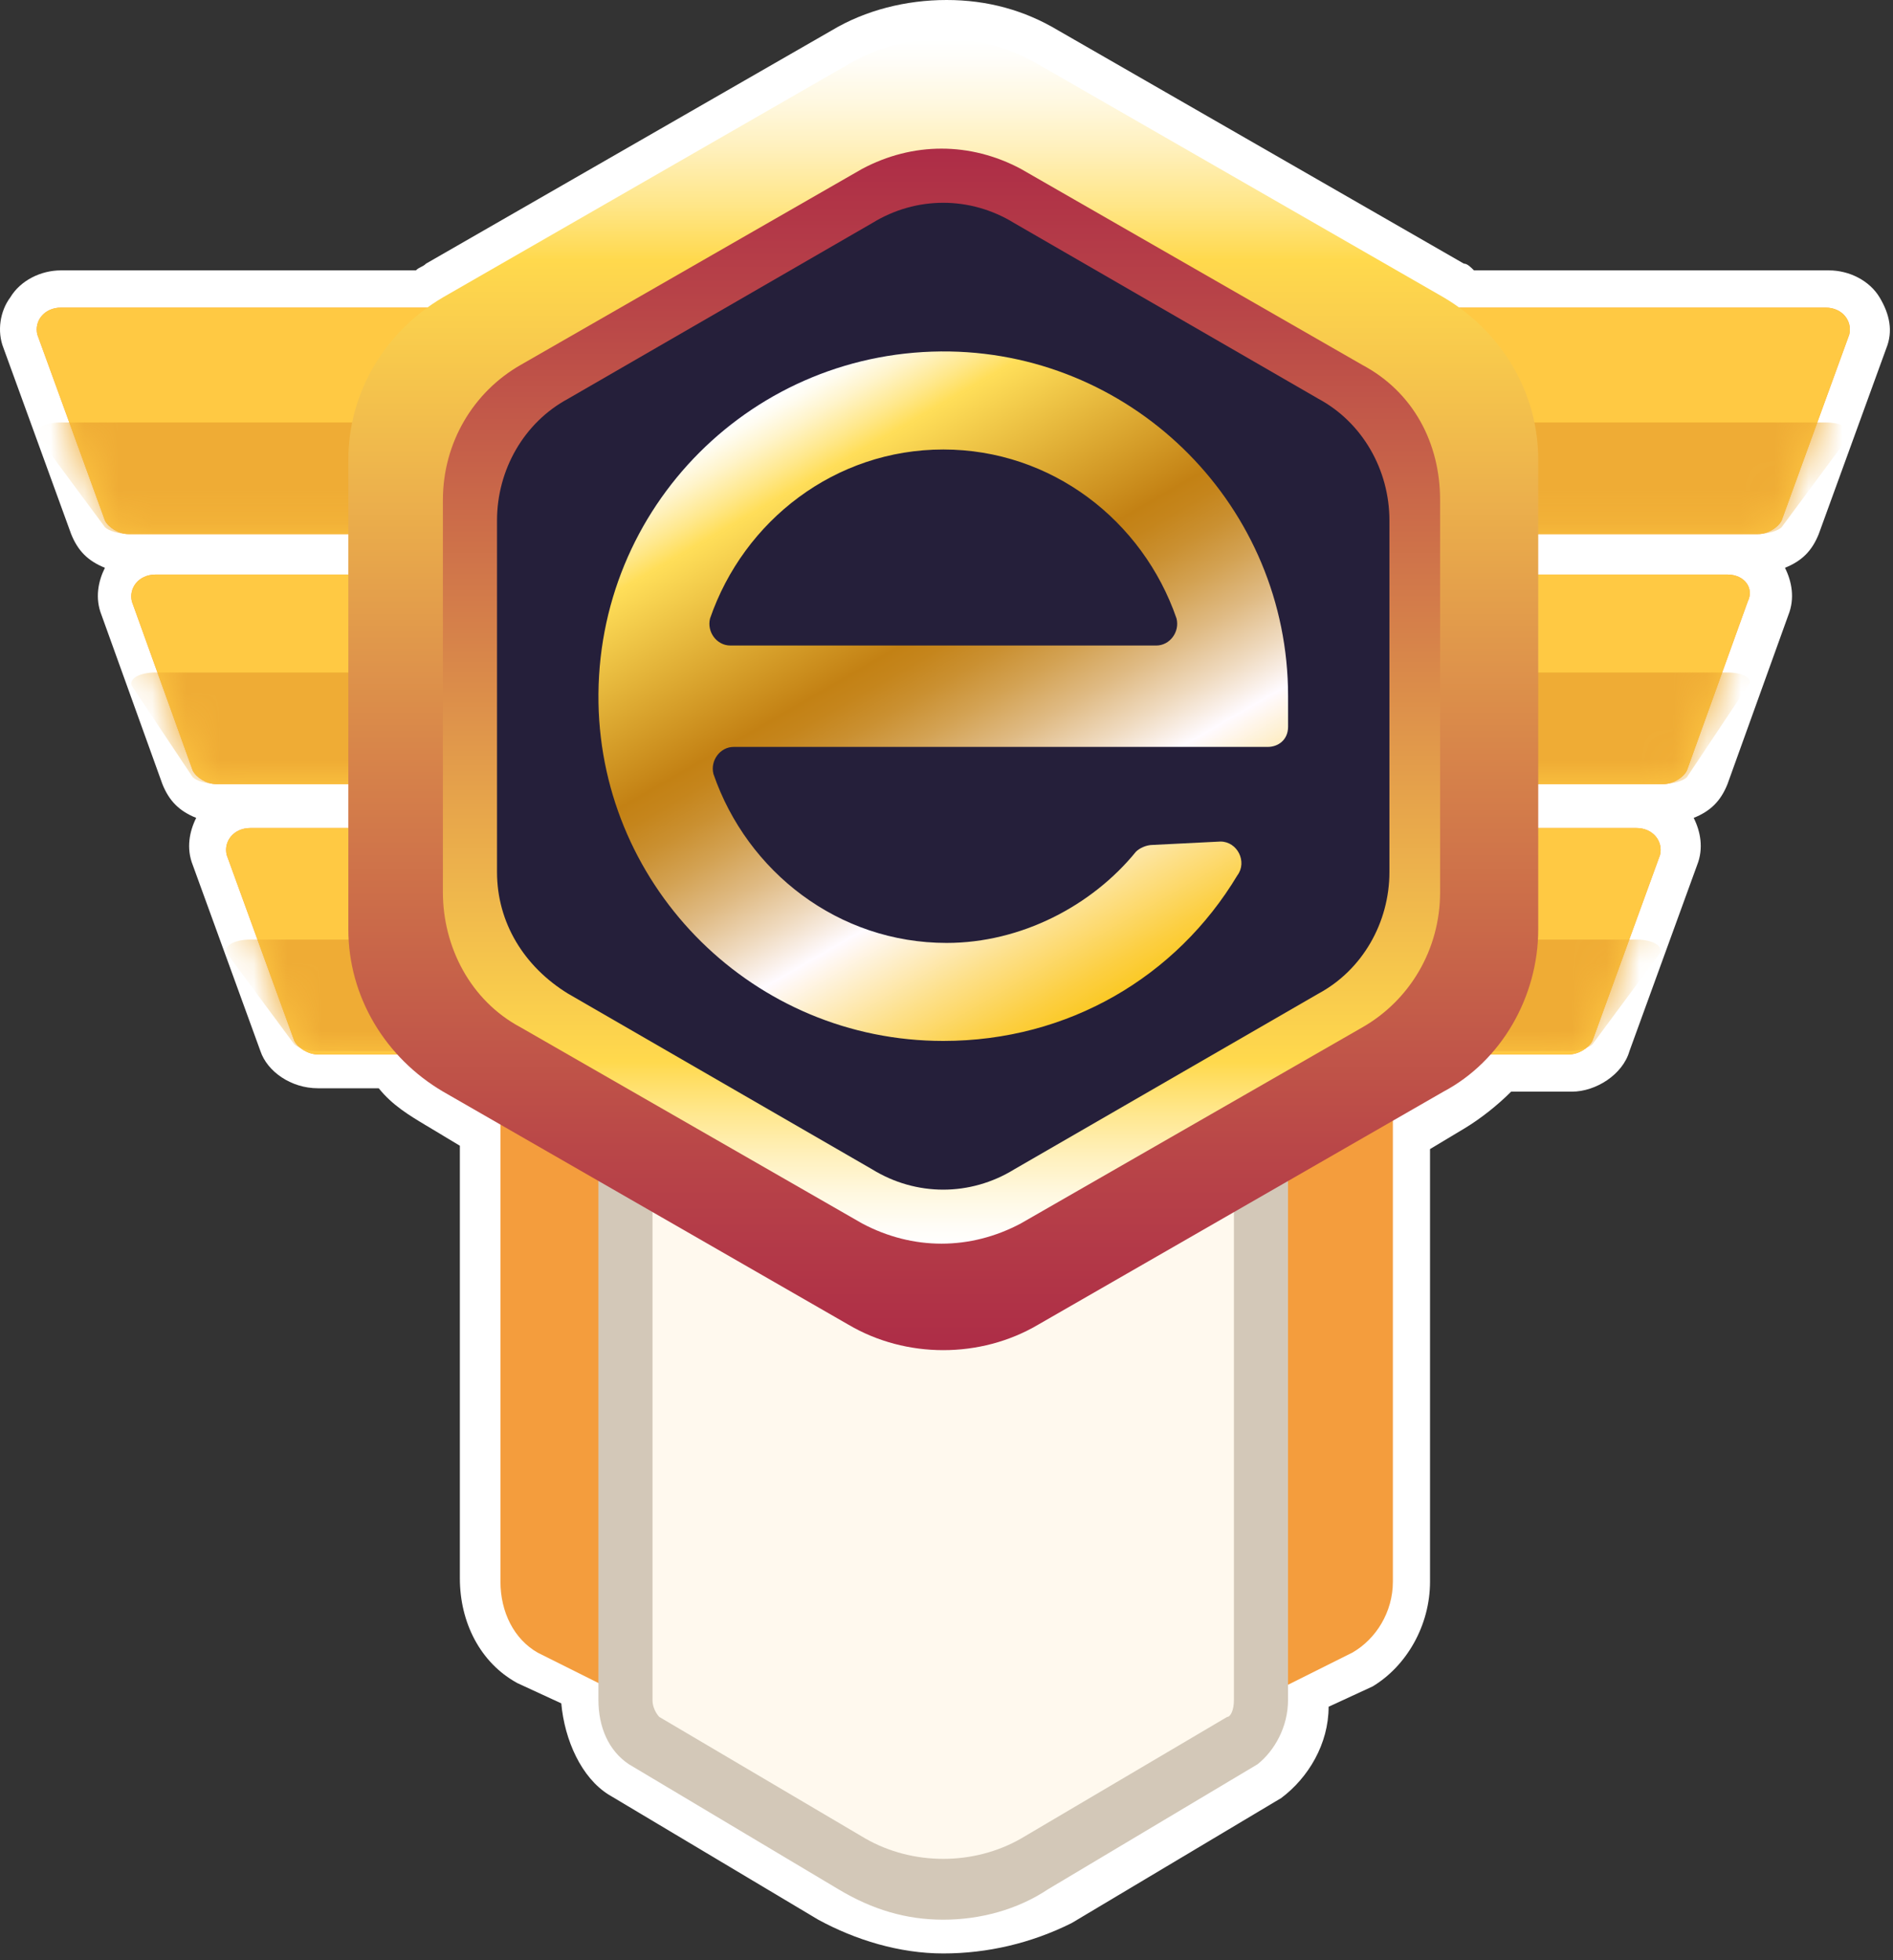 <svg width="56" height="58" viewBox="0 0 56 58" fill="none" xmlns="http://www.w3.org/2000/svg">
<rect x="0" y="0" width="56" height="58" fill="#333333" stroke="none"/>
<path d="M27.904 57.8C26.604 57.8 25.304 57.4 24.204 56.8L18.004 53.1C17.204 52.6 16.704 51.5 16.604 50.4L15.304 49.8C14.204 49.2 13.604 48 13.604 46.7V33.9L12.604 33.3C12.104 33 11.604 32.7 11.204 32.2H9.404C8.604 32.2 7.904 31.7 7.704 31.1L5.704 25.6C5.504 25.1 5.604 24.6 5.804 24.2C5.304 24 5.004 23.7 4.804 23.2L3.004 18.2C2.804 17.7 2.904 17.2 3.104 16.8C2.604 16.6 2.304 16.3 2.104 15.8L0.104 10.3C-0.096 9.8 0.004 9.2 0.304 8.8C0.604 8.3 1.204 8 1.804 8H12.304C12.404 7.9 12.504 7.9 12.604 7.8L24.604 0.9C25.604 0.3 26.804 0 28.004 0C29.204 0 30.304 0.3 31.304 0.9L43.304 7.8C43.404 7.8 43.504 7.9 43.604 8H54.104C54.704 8 55.304 8.3 55.604 8.8C55.904 9.3 56.004 9.8 55.804 10.3L53.804 15.8C53.604 16.3 53.304 16.6 52.804 16.8C53.004 17.2 53.104 17.7 52.904 18.2L51.104 23.2C50.904 23.7 50.604 24 50.104 24.2C50.304 24.6 50.404 25.1 50.204 25.6L48.204 31.1C48.004 31.8 47.204 32.3 46.504 32.3H44.704C44.304 32.7 43.804 33.1 43.304 33.4L42.304 34V46.8C42.304 48.1 41.604 49.3 40.604 49.9L39.304 50.5C39.304 51.6 38.704 52.6 37.904 53.2L31.704 56.9C30.504 57.5 29.204 57.8 27.904 57.8Z" fill="white"/>
<path d="M51.102 17H4.602C4.102 17 3.802 17.4 3.902 17.8L5.702 22.8C5.802 23 6.102 23.2 6.402 23.2H49.202C49.502 23.2 49.802 23 49.902 22.8L51.702 17.8C51.902 17.4 51.602 17 51.102 17Z" fill="#F49D3D"/>
<path d="M52.705 15.402L54.705 9.902C54.805 9.502 54.505 9.102 54.005 9.102H1.805C1.305 9.102 1.005 9.502 1.105 9.902L3.105 15.402C3.205 15.602 3.505 15.802 3.805 15.802H52.005C52.305 15.802 52.605 15.602 52.705 15.402Z" fill="#F49D3D"/>
<path d="M6.707 25.3L8.707 30.8C8.807 31 9.107 31.2 9.407 31.2H46.407C46.707 31.2 47.007 31 47.107 30.8L49.107 25.3C49.207 24.9 48.907 24.5 48.407 24.5H7.407C6.907 24.5 6.607 24.9 6.707 25.3Z" fill="#F49D3D"/>
<path d="M39.005 14.199H16.905C15.705 14.199 14.805 15.199 14.805 16.599V46.799C14.805 47.699 15.205 48.499 15.905 48.899L23.905 52.899C26.405 54.199 29.505 54.199 32.005 52.899L40.005 48.899C40.705 48.499 41.205 47.699 41.205 46.799V16.599C41.105 15.199 40.105 14.199 39.005 14.199Z" fill="#F49D3D"/>
<path d="M27.9 55.902C26.9 55.902 26 55.602 25.2 55.202L19 51.502C18.7 51.302 18.5 50.801 18.5 50.301V22.902C18.5 22.102 19 21.602 19.3 21.602H36.4C36.8 21.602 37.2 22.102 37.2 22.902V50.301C37.2 50.801 37 51.302 36.7 51.502L30.6 55.102C29.8 55.602 28.9 55.902 27.9 55.902Z" fill="#FFF9EE"/>
<path d="M36.303 22.401C36.403 22.501 36.503 22.601 36.503 22.901V50.301C36.503 50.601 36.403 50.801 36.303 50.801L30.203 54.401C29.503 54.801 28.703 55.001 27.903 55.001C27.103 55.001 26.303 54.801 25.603 54.401L19.503 50.801C19.503 50.801 19.303 50.601 19.303 50.301V22.901C19.303 22.601 19.403 22.401 19.403 22.401H36.303ZM36.403 20.801H19.303C18.403 20.801 17.703 21.801 17.703 22.901V50.301C17.703 51.101 18.003 51.801 18.603 52.201L24.803 55.901C25.803 56.501 26.803 56.801 27.903 56.801C29.003 56.801 30.103 56.501 31.003 55.901L37.203 52.201C37.703 51.801 38.103 51.101 38.103 50.301V22.901C38.103 21.701 37.303 20.801 36.403 20.801Z" fill="#D3C8B8"/>
<path d="M51.102 17H4.602C4.102 17 3.802 17.4 3.902 17.8L5.702 22.8C5.802 23 6.102 23.2 6.402 23.2H49.202C49.502 23.2 49.802 23 49.902 22.8L51.702 17.8C51.902 17.4 51.602 17 51.102 17Z" fill="#FFC943"/>
<mask id="mask0_3196_59909" style="mask-type:luminance" maskUnits="userSpaceOnUse" x="3" y="17" width="49" height="7">
<path d="M51.102 17H4.602C4.102 17 3.802 17.4 3.902 17.8L5.702 22.8C5.802 23 6.102 23.2 6.402 23.2H49.202C49.502 23.2 49.802 23 49.902 22.8L51.702 17.8C51.902 17.4 51.602 17 51.102 17Z" fill="white"/>
</mask>
<g mask="url(#mask0_3196_59909)">
<path d="M51.102 19.898H4.602C4.102 19.898 3.802 20.098 3.902 20.298L5.702 22.998C5.802 23.098 6.102 23.198 6.402 23.198H49.202C49.502 23.198 49.802 23.098 49.902 22.998L51.702 20.298C51.902 20.098 51.602 19.898 51.102 19.898Z" fill="#EFAC35"/>
</g>
<path d="M52.705 15.402L54.705 9.902C54.805 9.502 54.505 9.102 54.005 9.102H1.805C1.305 9.102 1.005 9.502 1.105 9.902L3.105 15.402C3.205 15.602 3.505 15.802 3.805 15.802H52.005C52.305 15.802 52.605 15.602 52.705 15.402Z" fill="#FFC943"/>
<mask id="mask1_3196_59909" style="mask-type:luminance" maskUnits="userSpaceOnUse" x="1" y="9" width="54" height="7">
<path d="M52.705 15.402L54.705 9.902C54.805 9.502 54.505 9.102 54.005 9.102H1.805C1.305 9.102 1.005 9.502 1.105 9.902L3.105 15.402C3.205 15.602 3.505 15.802 3.805 15.802H52.005C52.305 15.802 52.605 15.602 52.705 15.402Z" fill="white"/>
</mask>
<g mask="url(#mask1_3196_59909)">
<path d="M52.705 15.6L54.705 12.9C54.805 12.7 54.505 12.5 54.005 12.5H1.805C1.305 12.5 1.005 12.7 1.105 12.9L3.105 15.6C3.205 15.7 3.505 15.8 3.805 15.8H52.005C52.305 15.8 52.605 15.7 52.705 15.6Z" fill="#EFAC35"/>
</g>
<path d="M6.707 25.3L8.707 30.8C8.807 31 9.107 31.2 9.407 31.2H46.407C46.707 31.2 47.007 31 47.107 30.8L49.107 25.3C49.207 24.9 48.907 24.5 48.407 24.5H7.407C6.907 24.5 6.607 24.9 6.707 25.3Z" fill="#FFC943"/>
<mask id="mask2_3196_59909" style="mask-type:luminance" maskUnits="userSpaceOnUse" x="6" y="24" width="44" height="8">
<path d="M6.707 25.3L8.707 30.8C8.807 31 9.107 31.2 9.407 31.2H46.407C46.707 31.2 47.007 31 47.107 30.8L49.107 25.3C49.207 24.9 48.907 24.5 48.407 24.5H7.407C6.907 24.5 6.607 24.9 6.707 25.3Z" fill="white"/>
</mask>
<g mask="url(#mask2_3196_59909)">
<path d="M6.707 28.201L8.707 30.901C8.807 31.001 9.107 31.101 9.407 31.101H46.407C46.707 31.101 47.007 31.001 47.107 30.901L49.107 28.201C49.207 28.001 48.907 27.801 48.407 27.801H7.407C6.907 27.801 6.607 28.001 6.707 28.201Z" fill="#EFAC35"/>
</g>
<path d="M45.505 27.498V13.598C45.505 11.598 44.405 9.798 42.705 8.798L30.705 1.898C29.005 0.898 26.805 0.898 25.105 1.898L13.105 8.798C11.405 9.798 10.305 11.598 10.305 13.598V27.498C10.305 29.498 11.405 31.298 13.105 32.298L25.105 39.199C26.805 40.199 29.005 40.199 30.705 39.199L42.705 32.298C44.405 31.398 45.505 29.498 45.505 27.498Z" fill="url(#paint0_linear_3196_59909)"/>
<path d="M42.602 14.798V26.398C42.602 28.098 41.702 29.598 40.302 30.398L30.201 36.199C28.701 36.998 27.002 36.998 25.502 36.199L15.402 30.398C13.902 29.598 13.102 27.998 13.102 26.398V14.798C13.102 13.098 14.002 11.598 15.402 10.798L25.502 4.998C27.002 4.198 28.701 4.198 30.201 4.998L40.302 10.798C41.802 11.598 42.602 13.098 42.602 14.798Z" fill="url(#paint1_linear_3196_59909)"/>
<path d="M41.103 15.4V25.8C41.103 27.3 40.303 28.7 39.003 29.4L30.003 34.6C28.703 35.4 27.103 35.4 25.803 34.6L16.803 29.4C15.503 28.6 14.703 27.3 14.703 25.8V15.4C14.703 13.9 15.503 12.5 16.803 11.8L25.803 6.6C27.103 5.8 28.703 5.8 30.003 6.6L39.003 11.8C40.303 12.5 41.103 13.9 41.103 15.4Z" fill="#251F3A"/>
<path d="M34.105 25C33.905 25 33.705 25.1 33.605 25.2C32.305 26.8 30.205 27.9 28.005 27.9C24.805 27.9 22.105 25.8 21.105 22.9C21.005 22.5 21.305 22.1 21.705 22.1H29.005H35.105H37.505C37.805 22.1 38.105 21.9 38.105 21.5C38.105 21.2 38.105 20.9 38.105 20.6C38.105 15 33.605 10.5 28.105 10.4C22.305 10.3 17.605 15 17.705 20.8C17.805 26.3 22.305 30.8 27.905 30.8C31.605 30.8 34.805 28.9 36.605 25.9C36.905 25.5 36.605 24.9 36.105 24.9L34.105 25ZM27.905 13.3C31.105 13.3 33.805 15.4 34.805 18.3C34.905 18.7 34.605 19.1 34.205 19.1H21.605C21.205 19.1 20.905 18.7 21.005 18.3C22.005 15.4 24.705 13.3 27.905 13.3Z" fill="url(#paint2_linear_3196_59909)"/>
<defs>
<linearGradient id="paint0_linear_3196_59909" x1="27.915" y1="1.168" x2="27.915" y2="40.048" gradientUnits="userSpaceOnUse">
<stop stop-color="white"/>
<stop offset="0.018" stop-color="#FFFDF7"/>
<stop offset="0.048" stop-color="#FFF8E0"/>
<stop offset="0.084" stop-color="#FFF0BB"/>
<stop offset="0.126" stop-color="#FFE688"/>
<stop offset="0.168" stop-color="#FFD94D"/>
<stop offset="0.555" stop-color="#D6824A"/>
<stop offset="0.857" stop-color="#B84448"/>
<stop offset="1" stop-color="#AD2C47"/>
</linearGradient>
<linearGradient id="paint1_linear_3196_59909" x1="27.907" y1="36.891" x2="27.907" y2="4.316" gradientUnits="userSpaceOnUse">
<stop stop-color="white"/>
<stop offset="0.018" stop-color="#FFFDF7"/>
<stop offset="0.048" stop-color="#FFF8E0"/>
<stop offset="0.084" stop-color="#FFF0BB"/>
<stop offset="0.126" stop-color="#FFE688"/>
<stop offset="0.168" stop-color="#FFD94D"/>
<stop offset="0.555" stop-color="#D6824A"/>
<stop offset="0.857" stop-color="#B84448"/>
<stop offset="1" stop-color="#AD2C47"/>
</linearGradient>
<linearGradient id="paint2_linear_3196_59909" x1="33.014" y1="29.438" x2="22.838" y2="11.812" gradientUnits="userSpaceOnUse">
<stop stop-color="#FBC926"/>
<stop offset="0.042" stop-color="#FCCF42"/>
<stop offset="0.132" stop-color="#FDE08A"/>
<stop offset="0.263" stop-color="#FFFAFD"/>
<stop offset="0.265" stop-color="#FFFBFF"/>
<stop offset="0.331" stop-color="#EFDABF"/>
<stop offset="0.4" stop-color="#DFBA83"/>
<stop offset="0.464" stop-color="#D3A253"/>
<stop offset="0.519" stop-color="#CA9031"/>
<stop offset="0.565" stop-color="#C5851C"/>
<stop offset="0.596" stop-color="#C38114"/>
<stop offset="0.867" stop-color="#FEDD58"/>
<stop offset="0.871" stop-color="#FFDE59"/>
<stop offset="0.905" stop-color="#FFE88C"/>
<stop offset="0.95" stop-color="#FFF4CA"/>
<stop offset="0.983" stop-color="#FFFCF0"/>
<stop offset="1" stop-color="white"/>
</linearGradient>
</defs>
</svg>
